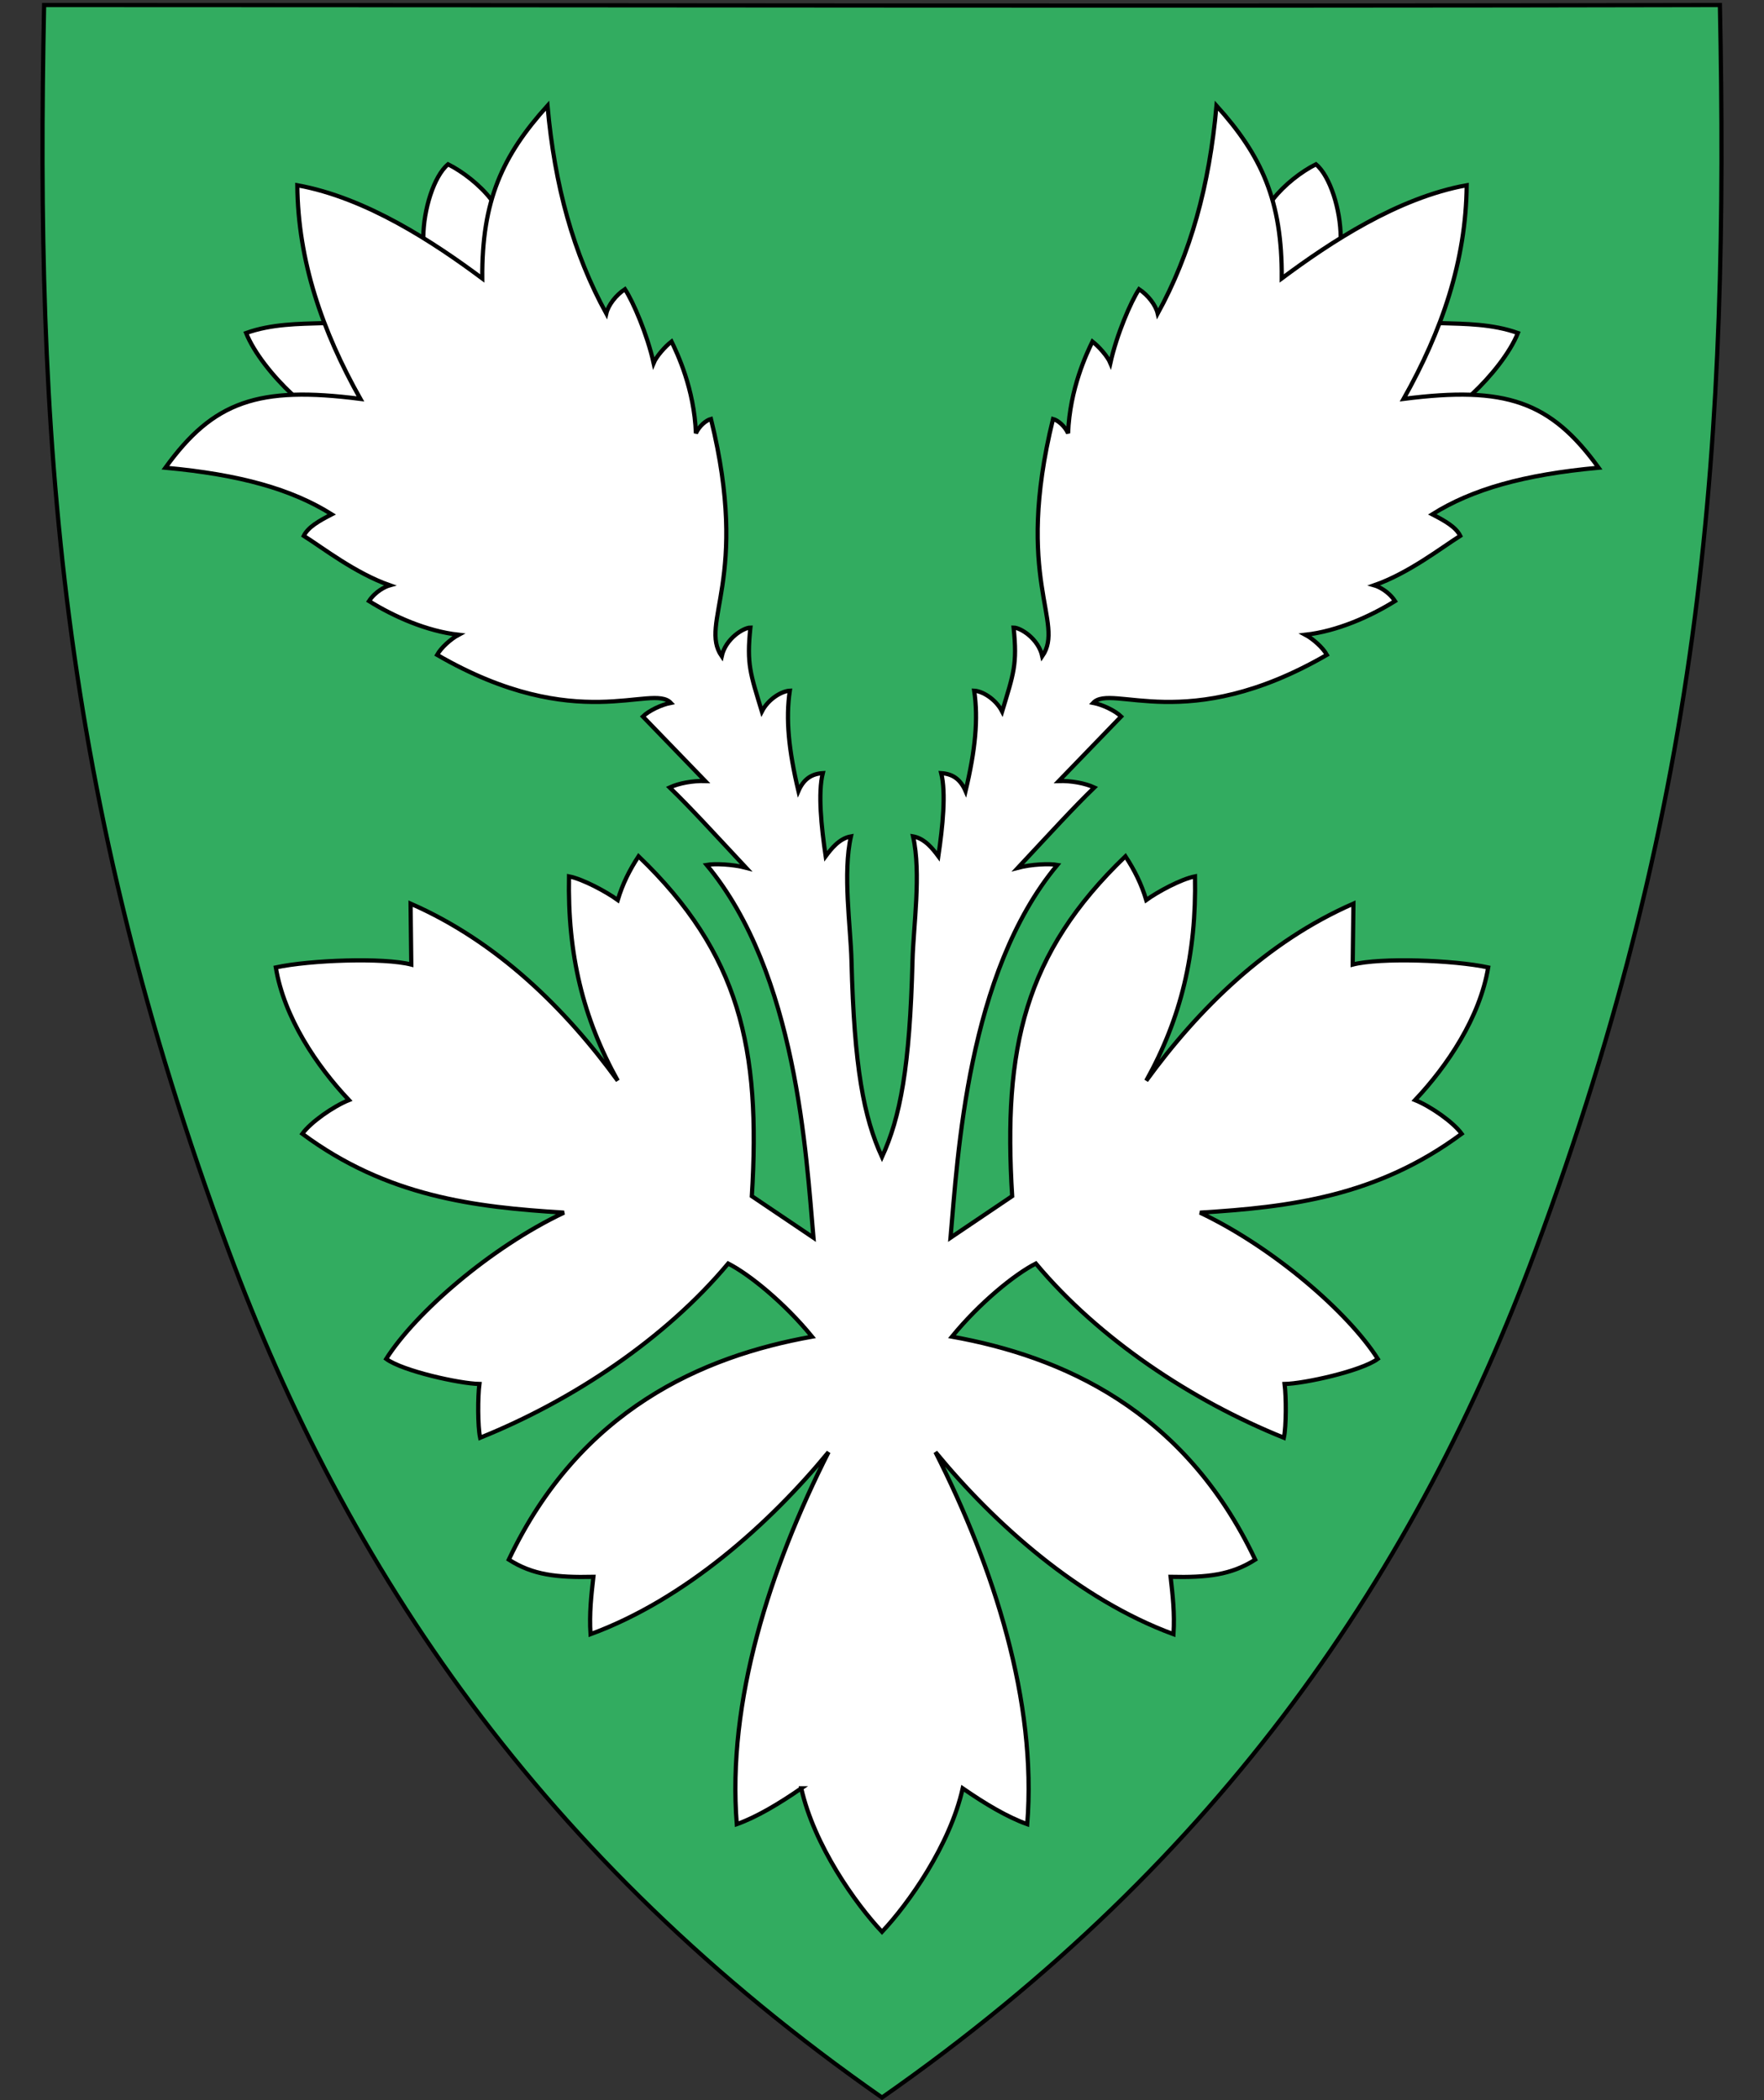<?xml version="1.0" encoding="UTF-8" standalone="no"?>
<svg
   xmlns:dc="http://purl.org/dc/elements/1.1/"
   xmlns:cc="http://creativecommons.org/ns#"
   xmlns:rdf="http://www.w3.org/1999/02/22-rdf-syntax-ns#"
   xmlns:svg="http://www.w3.org/2000/svg"
   xmlns="http://www.w3.org/2000/svg"
   xml:space="preserve"
   enable-background="new 30.5 31.5 412 533"
   viewBox="30.5 31.5 420 500"
   height="500"
   width="420"
   y="0"
   x="0"
   version="1.1"
   id="svg2"><rect x="30.5" y="31.5" width="420" height="500" fill="#333333" stroke="none"/><defs
     id="defs6" /><path
     style="fill:#32ac60;fill-opacity:1;fill-rule:evenodd"
     d="m 41,32.7 c -2.09,102.46 3.38,187.49 43.93,296.59 28.05,75.48 74.21,144.77 155.57,201.59 C 321.86,474.06 368.02,404.77 396.07,329.29 436.62,220.19 442.09,135.16 440,32.7 c -133,0.29 -266,0 -399,0 z"
     id="path4218" /><path
     style="fill:none;stroke:#000000"
     id="path4224"
     d="m 41,32.7 c -2.09,102.46 3.38,187.49 43.93,296.59 28.05,75.48 74.21,144.77 155.57,201.59 C 321.86,474.06 368.02,404.77 396.07,329.29 436.62,220.19 442.09,135.16 440,32.7 c -133,0.29 -266,0 -399,0 z" /><path
     style="fill:#ffffff;stroke:none"
     id="path3821"
     d="m 89.098,110.784 c 2.012,4.467 6.331,10.411 10.798,14.602 4.681,-0.242 11.182,-0.037 16.107,0.802 -3.6,-6.331 -6.118,-11.902 -8.355,-17.759 -5.833,0.188 -12.443,0.378 -18.55,2.356 z" /><path
     style="fill:#ffffff;stroke:none"
     id="path3819"
     d="m 145.129,97.642 c -5.161,-4.004 -9.952,-7.179 -13.842,-9.608 0.323,-6.551 2.503,-14.587 5.895,-17.42 4.163,2.126 7.614,5.05 10.23,8.057 -2.338,9.398 -2.065,15.066 -2.283,18.971 z" /><path
     d="m 335.871,97.642 c 5.161,-4.004 9.952,-7.179 13.842,-9.608 -0.323,-6.551 -2.503,-14.587 -5.895,-17.42 -4.163,2.126 -7.614,5.05 -10.23,8.057 2.338,9.398 2.065,15.066 2.283,18.971 z"
     id="path4324"
     style="fill:#ffffff;stroke:none" /><path
     d="m 391.902,110.784 c -2.012,4.467 -6.331,10.411 -10.798,14.602 -4.681,-0.242 -11.182,-0.037 -16.107,0.802 3.6,-6.331 6.118,-11.902 8.355,-17.759 5.833,0.188 12.443,0.378 18.55,2.356 z"
     id="path4322"
     style="fill:#ffffff;stroke:none" /><path
     style="fill:#ffffff;stroke:#000000;stroke-width:1;stroke-opacity:1;stroke-miterlimit:4;stroke-dasharray:none"
     id="path2998"
     d="m 221.284,457.267 c -5.418,3.737 -10.625,6.839 -15.362,8.535 -2.34,-29.168 7.877,-60.947 21.848,-88.588 -14.021,17.034 -34.096,35.047 -56.669,43.355 -0.324,-4.959 0.196,-9.332 0.683,-13.655 -8.729,0.19 -14.407,-0.435 -20.141,-4.097 16.933,-35.793 46.227,-48.437 72.202,-53.085 -6.592,-8.061 -14.905,-14.822 -19.971,-17.41 -14.956,17.888 -36.96,32.572 -59.059,41.478 -0.59,-2.769 -0.564,-9.774 -0.171,-12.802 -4.695,-0.088 -18.255,-3.073 -22.19,-5.974 7.005,-11.032 24.841,-26.533 42.331,-34.821 -21.371,-1.31 -42.141,-3.82 -62.302,-18.776 2.029,-2.785 7.335,-6.496 11.095,-8.022 -7.659,-8.119 -15.423,-19.611 -17.41,-31.578 8.18,-1.767 25.671,-2.386 32.26,-0.683 l -0.171,-14.509 c 20.687,9.052 36.893,25.061 49.329,42.16 -8.26,-14.866 -11.98,-30.065 -11.607,-48.647 3.352,0.657 8.947,3.702 11.607,5.633 1.154,-3.859 2.808,-7.14 4.95,-10.412 24.05,23.084 29.167,45.698 26.969,80.907 l 14.679,9.9 c -1.733,-19.515 -3.948,-62.965 -25.433,-88.759 1.884,-0.334 6.178,-0.164 9.388,0.683 -7.88,-8.432 -13.112,-14.197 -18.193,-19.115 2.218,-1.024 5.475,-1.623 8.464,-1.539 l -14.85,-15.362 c 1.406,-1.366 4.385,-2.809 6.657,-3.243 -4.427,-4.72 -22.247,7.909 -55.645,-11.436 0.94,-1.696 3.286,-3.8 5.121,-4.779 -7.636,-0.865 -15.457,-4.359 -21.336,-8.022 1.55,-2.332 3.898,-3.459 4.95,-3.755 -8.233,-2.892 -15.886,-8.874 -20.483,-11.778 1.055,-2.106 3.617,-3.548 6.657,-5.121 -9.486,-5.964 -21.799,-9.463 -39.6,-11.095 11.445,-15.847 22.133,-19.504 46.428,-16.386 -9.106,-16.174 -14.861,-32.869 -15.021,-50.866 16.416,2.963 32.497,13.586 44.038,22.19 -0.131,-18.588 4.829,-29.28 15.533,-41.136 1.693,19.101 6.191,35.242 13.997,49.5 0.458,-2.005 2.279,-4.379 4.438,-5.803 1.969,2.98 5.341,10.844 6.828,17.581 0.671,-1.605 2.783,-3.978 4.267,-5.121 1.348,2.766 5.413,11.261 5.803,21.848 0.753,-1.698 2.412,-3.108 3.584,-3.414 9.41,38.266 -2.98,48.421 2.56,56.498 0.929,-4.219 5.199,-6.819 6.828,-6.828 -0.914,8.806 0.003,10.945 2.731,19.971 1.598,-3.092 4.833,-4.871 6.657,-4.95 -1.004,6.709 -0.287,14.073 2.048,23.897 1.238,-2.856 3.126,-4.097 5.803,-4.267 -1.185,4.726 -0.356,12.732 0.683,19.791 1.215,-1.63 3.189,-4.246 6.018,-4.735 -1.99,8.825 -0.077,21.429 0.129,29.592 0.643,25.403 2.916,37.281 7.265,46.755 4.349,-9.473 6.622,-21.352 7.265,-46.755 0.207,-8.162 2.119,-20.767 0.129,-29.592 2.829,0.489 4.803,3.104 6.018,4.735 1.038,-7.059 1.867,-15.065 0.683,-19.791 2.678,0.17 4.566,1.412 5.803,4.267 2.336,-9.824 3.052,-17.188 2.048,-23.897 1.824,0.08 5.059,1.858 6.657,4.95 2.728,-9.025 3.645,-11.165 2.731,-19.971 1.629,0.008 5.899,2.608 6.828,6.828 5.54,-8.077 -6.85,-18.232 2.56,-56.498 1.173,0.306 2.832,1.716 3.584,3.414 0.391,-10.587 4.455,-19.083 5.803,-21.848 1.484,1.143 3.596,3.516 4.267,5.121 1.486,-6.737 4.859,-14.601 6.828,-17.581 2.159,1.425 3.979,3.799 4.438,5.803 7.805,-14.258 12.304,-30.399 13.997,-49.5 10.704,11.856 15.664,22.548 15.533,41.136 11.541,-8.604 27.622,-19.227 44.038,-22.19 -0.16,17.996 -5.915,34.691 -15.021,50.866 24.295,-3.118 34.982,0.539 46.428,16.386 -17.801,1.632 -30.114,5.131 -39.6,11.095 3.04,1.573 5.601,3.014 6.657,5.121 -4.597,2.903 -12.25,8.886 -20.483,11.778 1.052,0.297 3.4,1.423 4.95,3.755 -5.879,3.663 -13.7,7.157 -21.336,8.022 1.834,0.979 4.181,3.084 5.121,4.779 -33.398,19.345 -51.218,6.716 -55.645,11.436 2.272,0.434 5.251,1.877 6.657,3.243 l -14.85,15.362 c 2.989,-0.084 6.246,0.514 8.464,1.539 -5.081,4.917 -10.314,10.683 -18.193,19.115 3.21,-0.847 7.504,-1.017 9.388,-0.683 -21.485,25.794 -23.7,69.244 -25.433,88.759 l 14.679,-9.9 c -2.198,-35.209 2.919,-57.823 26.969,-80.907 2.142,3.272 3.796,6.553 4.95,10.412 2.66,-1.931 8.255,-4.976 11.607,-5.633 0.373,18.582 -3.347,33.78 -11.607,48.647 12.436,-17.099 28.643,-33.108 49.329,-42.16 l -0.171,14.509 c 6.589,-1.704 24.081,-1.084 32.26,0.683 -1.987,11.967 -9.752,23.458 -17.41,31.578 3.76,1.527 9.066,5.238 11.095,8.022 -20.161,14.956 -40.931,17.466 -62.302,18.776 17.49,8.288 35.326,23.789 42.331,34.821 -3.935,2.901 -17.494,5.886 -22.19,5.974 0.393,3.028 0.419,10.033 -0.171,12.802 -22.099,-8.906 -44.103,-23.59 -59.059,-41.478 -5.066,2.588 -13.379,9.349 -19.971,17.41 25.975,4.648 55.269,17.291 72.202,53.085 -5.734,3.662 -11.412,4.286 -20.141,4.097 0.487,4.323 1.007,8.697 0.683,13.655 -22.573,-8.309 -42.648,-26.321 -56.669,-43.355 13.971,27.641 24.188,59.42 21.848,88.588 -4.737,-1.695 -9.944,-4.798 -15.362,-8.535 -3.042,13.572 -12.909,27.48 -19.216,34.163 -6.307,-6.684 -16.174,-20.591 -19.216,-34.163 z" /><path
     d="m 107.491,108.429 c -5.833,0.188 -12.326,0.182 -18.393,2.356 1.895,4.74 6.409,10.333 10.876,14.524"
     id="path4318"
     style="fill:none;stroke:#000000;stroke-width:1;stroke-linecap:round;stroke-opacity:1;stroke-miterlimit:4;stroke-dasharray:none" /><path
     d="m 131.287,87.956 c 0.049,-6.551 2.503,-14.508 5.895,-17.342 3.539,1.775 7.574,4.933 10.191,8.292"
     id="path4320"
     style="fill:none;stroke:#000000;stroke-width:1;stroke-linecap:round;stroke-opacity:1;stroke-miterlimit:4;stroke-dasharray:none" /><path
     style="fill:none;stroke:#000000;stroke-width:1;stroke-linecap:round;stroke-opacity:1;stroke-miterlimit:4;stroke-dasharray:none"
     id="path4328"
     d="m 373.509,108.429 c 5.833,0.188 12.326,0.182 18.393,2.356 -1.895,4.74 -6.409,10.333 -10.876,14.524" /><path
     style="fill:none;stroke:#000000;stroke-width:1;stroke-linecap:round;stroke-opacity:1;stroke-miterlimit:4;stroke-dasharray:none"
     id="path4330"
     d="m 349.713,87.956 c -0.049,-6.551 -2.503,-14.508 -5.895,-17.342 -3.539,1.775 -7.574,4.933 -10.191,8.292" /></svg>